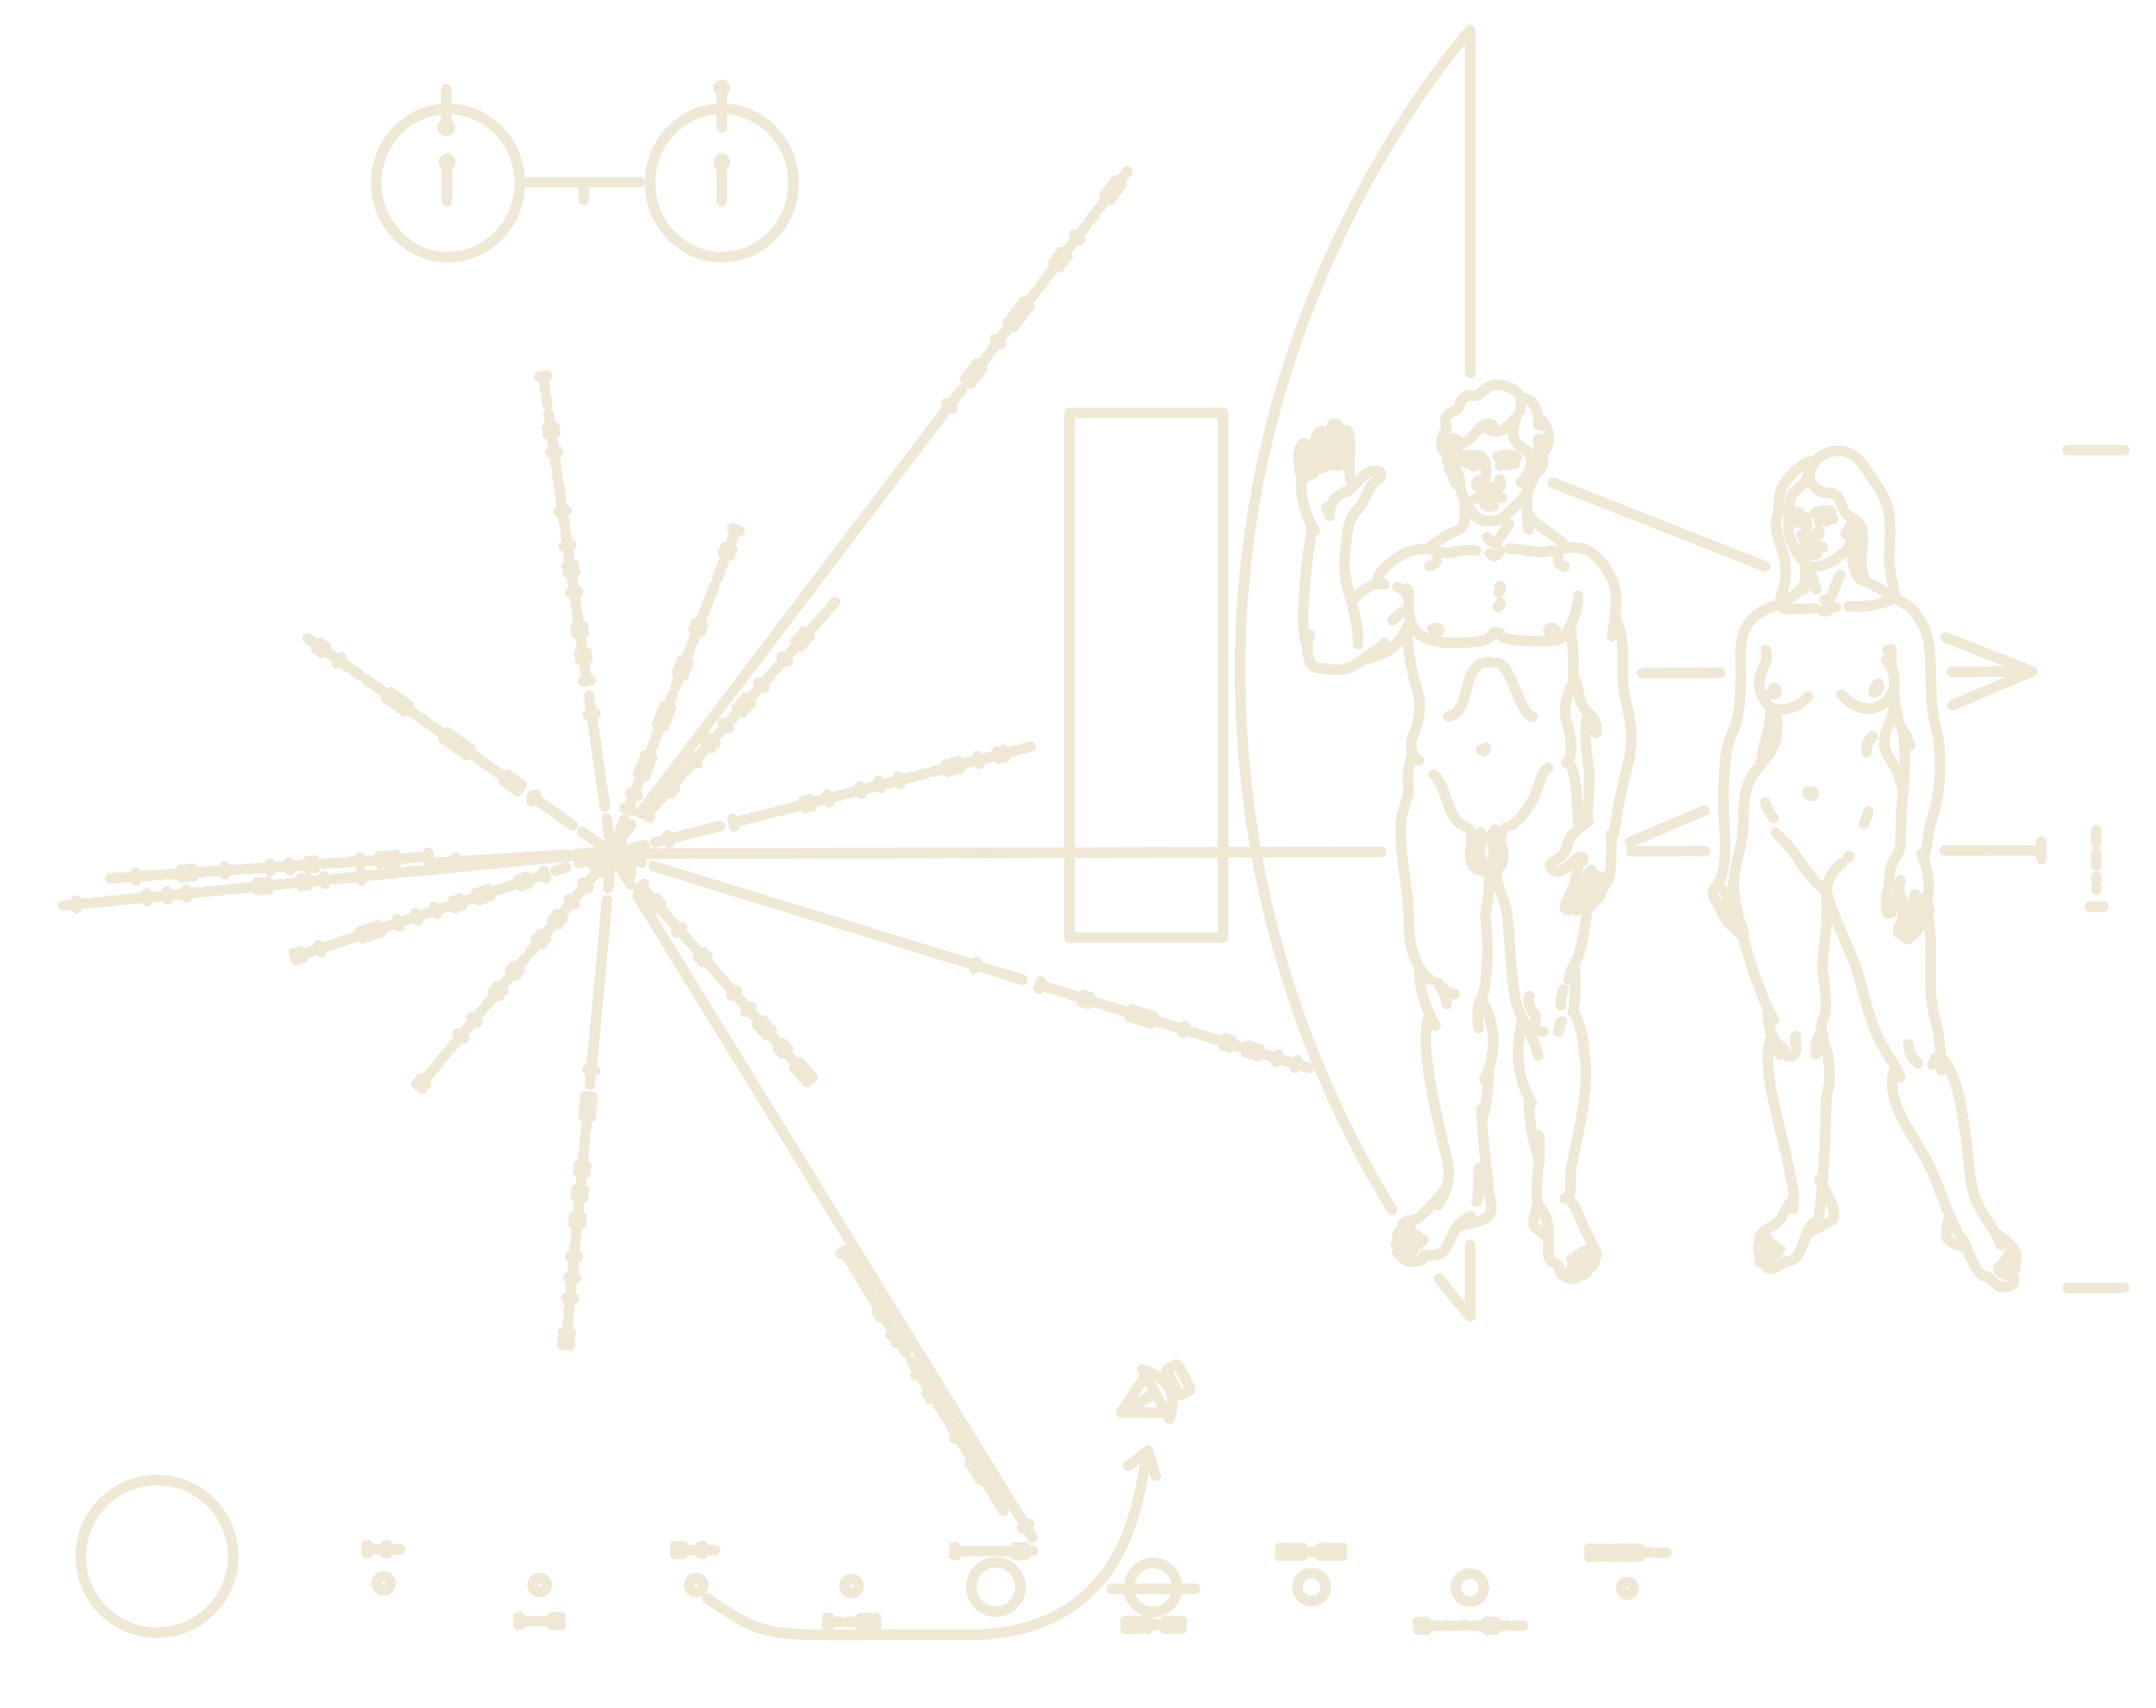 <?xml version="1.0" encoding="UTF-8" standalone="no"?>
<svg
   xmlns:dc="http://purl.org/dc/elements/1.1/"
   xmlns:cc="http://creativecommons.org/ns#"
   xmlns:rdf="http://www.w3.org/1999/02/22-rdf-syntax-ns#"
   xmlns:svg="http://www.w3.org/2000/svg"
   xmlns="http://www.w3.org/2000/svg"
   xmlns:sodipodi="http://sodipodi.sourceforge.net/DTD/sodipodi-0.dtd"
   xmlns:inkscape="http://www.inkscape.org/namespaces/inkscape"
   version="1.1"
   width="3063.257"
   height="2427.17"
   viewBox="0 0 3063.257 2427.17"
   xml:space="preserve"
   style="fill-rule:evenodd;enable-background:new"
   id="svg4266"
   inkscape:version="0.91 r13725"
   sodipodi:docname="pioneer.svg"><defs
     id="defs4354" /><sodipodi:namedview
     pagecolor="#ffffff"
     bordercolor="#666666"
     borderopacity="1"
     objecttolerance="10"
     gridtolerance="10"
     guidetolerance="10"
     inkscape:pageopacity="0"
     inkscape:pageshadow="2"
     inkscape:window-width="1366"
     inkscape:window-height="741"
     id="namedview4352"
     showgrid="false"
     inkscape:zoom="0.16052265"
     inkscape:cx="1392.4046"
     inkscape:cy="1303.5503"
     inkscape:window-x="0"
     inkscape:window-y="27"
     inkscape:window-maximized="1"
     inkscape:current-layer="svg4266" /><g
     transform="translate(78.88,1.273)"
     style="display:inline;stroke:#eee8d5;stroke-opacity:1;stroke-width:15;stroke-miterlimit:4;stroke-dasharray:none"
     id="g4274"><path
       d="m 555.111,184.68 c -3.028,-0.01 -5.039,-2.035 -5.029,-5.063 0.006,-2.018 2.035,-5.039 5.063,-5.029 3.028,0.01 5.036,3.045 5.029,5.063 -0.01,3.028 -2.035,5.039 -5.063,5.029 z"
       style="fill:none;stroke:#eee8d5;stroke-width:15;stroke-linecap:round;stroke-linejoin:round;display:inline;stroke-opacity:1;stroke-miterlimit:4;stroke-dasharray:none"
       id="path4276" /><path
       d="m 947.138,128.47 c -3.028,-0.01 -5.039,-2.035 -5.029,-5.063 0.006,-2.018 2.032,-4.03 5.06,-4.02 2.018,0.006 4.03,2.032 4.023,4.051 -0.01,3.028 -2.035,5.039 -4.054,5.033 z"
       style="fill:none;stroke:#eee8d5;stroke-width:15;stroke-linecap:round;stroke-linejoin:round;display:inline;stroke-opacity:1;stroke-miterlimit:4;stroke-dasharray:none"
       id="path4278" /><path
       d="m 556.186,230.455 0,54.502"
       style="fill:none;stroke:#eee8d5;stroke-width:15;stroke-linecap:round;stroke-linejoin:round;display:inline;stroke-opacity:1;stroke-miterlimit:4;stroke-dasharray:none"
       id="path4280" /><path
       d="m 556.673,234.492 c -3.028,-0.01 -5.039,-2.035 -5.029,-5.063 0.006,-2.018 2.035,-5.039 5.063,-5.029 2.018,0.006 4.027,3.041 4.02,5.06 -0.01,3.028 -2.035,5.039 -4.054,5.033 z"
       style="fill:none;stroke:#eee8d5;stroke-width:15;stroke-linecap:round;stroke-linejoin:round;display:inline;stroke-opacity:1;stroke-miterlimit:4;stroke-dasharray:none"
       id="path4282" /><path
       d="m 555.128,125.131 0,54.502"
       style="fill:none;stroke:#eee8d5;stroke-width:15;stroke-linecap:round;stroke-linejoin:round;display:inline;stroke-opacity:1;stroke-miterlimit:4;stroke-dasharray:none"
       id="path4284" /><path
       d="m 556.824,364.303 c -55.702,-0.188 -101.297,-48.088 -101.102,-105.782 0.198,-58.688 46.111,-105.285 101.814,-105.097 56.697,0.191 102.295,47.097 102.097,105.785 -0.195,57.693 -46.111,105.285 -102.808,105.094 z"
       style="fill:none;stroke:#eee8d5;stroke-width:15;stroke-linecap:round;stroke-linejoin:round;display:inline;stroke-opacity:1;stroke-miterlimit:4;stroke-dasharray:none"
       id="path4286" /><path
       d="m 672.755,257.378 157.447,0"
       style="fill:none;stroke:#eee8d5;stroke-width:15;stroke-linecap:round;stroke-linejoin:round;stroke-miterlimit:4;stroke-dasharray:none;display:inline;stroke-opacity:1"
       id="path4288" /><path
       d="m 750.497,282.942 0,-16.148"
       style="fill:none;stroke:#eee8d5;stroke-width:15;stroke-linecap:round;stroke-linejoin:round;stroke-miterlimit:4;stroke-dasharray:none;display:inline;stroke-opacity:1"
       id="path4290" /><path
       d="m 946.651,125.131 0,54.502"
       style="fill:none;stroke:#eee8d5;stroke-width:15;stroke-linecap:round;stroke-linejoin:round;display:inline;stroke-opacity:1;stroke-miterlimit:4;stroke-dasharray:none"
       id="path4292" /><path
       d="m 946.723,230.455 0,54.502"
       style="fill:none;stroke:#eee8d5;stroke-width:15;stroke-linecap:round;stroke-linejoin:round;display:inline;stroke-opacity:1;stroke-miterlimit:4;stroke-dasharray:none"
       id="path4294" /><path
       d="m 947.211,234.492 c -3.028,-0.01 -5.039,-2.035 -5.029,-5.063 0.006,-2.018 2.035,-5.039 5.063,-5.029 2.018,0.006 4.027,3.041 4.02,5.06 -0.01,3.028 -2.035,5.039 -4.054,5.033 z"
       style="fill:none;stroke:#eee8d5;stroke-width:15;stroke-linecap:round;stroke-linejoin:round;display:inline;stroke-opacity:1;stroke-miterlimit:4;stroke-dasharray:none"
       id="path4296" /><path
       d="m 945.798,364.303 c -55.702,-0.188 -101.297,-48.088 -101.102,-105.782 0.198,-58.688 46.111,-105.285 101.814,-105.097 56.697,0.191 102.295,47.097 102.097,105.785 -0.195,57.693 -46.111,105.285 -102.808,105.094 z"
       style="fill:none;stroke:#eee8d5;stroke-width:15;stroke-linecap:round;stroke-linejoin:round;display:inline;stroke-opacity:1;stroke-miterlimit:4;stroke-dasharray:none"
       id="path4298" /></g><g
     transform="translate(78.88,1.273)"
     style="display:inline;stroke:#eee8d5;stroke-opacity:1;stroke-width:15;stroke-miterlimit:4;stroke-dasharray:none"
     id="g4300" /><g
     transform="translate(78.88,1.273)"
     style="display:inline;stroke:#eee8d5;stroke-opacity:1;stroke-width:15;stroke-miterlimit:4;stroke-dasharray:none"
     id="g4302"><circle
       cx="151"
       cy="2189"
       r="109"
       transform="matrix(0.994,0.007,-0.007,0.994,9.401,33.64)"
       style="fill:none;stroke:#eee8d5;stroke-width:15.085;stroke-linecap:round;stroke-linejoin:round;display:inline;stroke-opacity:1;stroke-miterlimit:4;stroke-dasharray:none"
       id="circle4304" /><circle
       cx="477"
       cy="2225"
       r="10"
       transform="matrix(0.998,0.007,-0.007,0.998,5.835,25.146)"
       style="fill:none;stroke:#eee8d5;stroke-width:15.025;stroke-linecap:round;stroke-linejoin:round;display:inline;stroke-opacity:1;stroke-miterlimit:4;stroke-dasharray:none"
       id="circle4306" /><circle
       cx="700"
       cy="2224"
       r="10"
       transform="matrix(0.998,0.007,-0.007,0.998,4.911,26.838)"
       style="fill:none;stroke:#eee8d5;stroke-width:15.025;stroke-linecap:round;stroke-linejoin:round;display:inline;stroke-opacity:1;stroke-miterlimit:4;stroke-dasharray:none"
       id="circle4308" /><circle
       cx="924"
       cy="2222"
       r="10"
       transform="matrix(0.998,0.007,-0.007,0.998,3.679,27.146)"
       style="fill:none;stroke:#eee8d5;stroke-width:15.025;stroke-linecap:round;stroke-linejoin:round;display:inline;stroke-opacity:1;stroke-miterlimit:4;stroke-dasharray:none"
       id="circle4310" /><circle
       cx="1148"
       cy="2221"
       r="10"
       transform="matrix(0.998,0.007,-0.007,0.998,0.804,28.095)"
       style="fill:none;stroke:#eee8d5;stroke-width:15.025;stroke-linecap:round;stroke-linejoin:round;display:inline;stroke-opacity:1;stroke-miterlimit:4;stroke-dasharray:none"
       id="circle4312" /><circle
       cx="1353"
       cy="2219"
       r="35"
       transform="matrix(0.998,0.007,-0.007,0.998,1.343,30.169)"
       style="fill:none;stroke:#eee8d5;stroke-width:15.025;stroke-linecap:round;stroke-linejoin:round;display:inline;stroke-opacity:1;stroke-miterlimit:4;stroke-dasharray:none"
       id="circle4314" /><circle
       cx="1578"
       cy="2218"
       r="35"
       transform="matrix(0.973,0.007,-0.007,0.998,39.468,30.172)"
       style="fill:none;stroke:#eee8d5;stroke-width:15.215;stroke-linecap:round;stroke-linejoin:round;display:inline;stroke-opacity:1;stroke-miterlimit:4;stroke-dasharray:none"
       id="circle4316" /><path
       d="m 1500.789,2256.625 118.339,-0.139"
       style="fill:none;stroke:#eee8d5;stroke-width:15;stroke-linecap:round;stroke-linejoin:round;display:inline;stroke-opacity:1;stroke-miterlimit:4;stroke-dasharray:none"
       id="path4318" /><circle
       cx="1801"
       cy="2215"
       r="20"
       transform="matrix(0.998,0.007,-0.007,0.998,2.764,30.99)"
       style="fill:none;stroke:#eee8d5;stroke-width:15.025;stroke-linecap:round;stroke-linejoin:round;display:inline;stroke-opacity:1;stroke-miterlimit:4;stroke-dasharray:none"
       id="circle4320" /><circle
       cx="2024"
       cy="2212"
       r="20"
       transform="matrix(0.998,0.007,-0.007,0.998,5.07,33.146)"
       style="fill:none;stroke:#eee8d5;stroke-width:15.025;stroke-linecap:round;stroke-linejoin:round;display:inline;stroke-opacity:1;stroke-miterlimit:4;stroke-dasharray:none"
       id="circle4322" /><circle
       cx="2246"
       cy="2210"
       r="9"
       transform="matrix(0.998,0.007,-0.007,0.998,7.503,34.724)"
       style="fill:none;stroke:#eee8d5;stroke-width:15.025;stroke-linecap:round;stroke-linejoin:round;display:inline;stroke-opacity:1;stroke-miterlimit:4;stroke-dasharray:none"
       id="circle4324" /><path
       d="m 926.04,2270.098 c 58.921,40.232 74.98,50.4 152.489,51.919 45.975,0.901 115.486,-0.766 219.51,0 104.36,0 169.905,-44.406 206.388,-105.508 36.12,-60.496 41.989,-135.766 47.42,-155.985"
       style="fill:none;stroke:#eee8d5;stroke-width:15;stroke-linecap:round;stroke-linejoin:round;display:inline;stroke-opacity:1;stroke-miterlimit:4;stroke-dasharray:none"
       id="path4326" /><path
       d="m 1524.128,2082.14 27.718,-21.616 11.256,35.352"
       style="fill:none;stroke:#eee8d5;stroke-width:15;stroke-linecap:round;stroke-linejoin:round;display:inline;stroke-opacity:1;stroke-miterlimit:4;stroke-dasharray:none"
       id="path4328" /><path
       d="m 2288.946,2205.233 -11,0.068 m -9.472,-0.068 -11,0.068 m -172.595,103.865 -11,0.067 m -10.343,-0.067 -11,0.067 m -26.459,-0.067 -11,0.067 m -9.036,-0.067 -11,0.067 m -9.037,-0.067 -11,0.067 m -9.036,-0.067 -11,0.067 m -165.1,-105.047 -11,0.067 m -209.377,103.534 -11,0.067 m -201.324,-104.677 -11,0.067 m -9.097,-0.067 -11,0.067 m -9.02,-0.067 -11,0.067 m -8.866,-0.067 -11,0.067 m -149.695,100.325 -11,0.067 m -9.145,-0.067 -11,0.067 m -168.239,-102.062 -11,0.067 m -16.441,-0.067 -11,0.067 m -220.818,100.733 -11,0.067 m 31.02,-0.067 -11,0.067 m -197.18,-102.043 -11,0.067 m -16.64,-0.067 -11,0.067 m 1737.615,-0.697 3,0 m -3,11 3,0 m -1.568,-11 0.044,11 m 8.325,-11 3,0 m -3,11 3,0 m -1.568,-11 0.044,11 m 8.325,-11 3,0 m -3,11 3,0 m -1.568,-11 0.044,11 m 8.325,-11 3,0 m -3,11 3,0 m -1.568,-11 0.044,11 m 8.324,-11 3,0 m -3,11 3,0 m -1.568,-11 0.044,11 m 8.325,-11 3,0 m -3,11 3,0 m -1.568,-11 0.044,11 m 8.325,-11 3,0 m -3,11 3,0 m -1.568,-11 0.044,11 m -70.079,-11 3,0 m -3,11 3,0 m -1.568,-11 0.044,11 m -137.78,92.933 3,0 m -3,11 3,0 m -1.568,-11 0.044,11 m -10.716,-11 3,0 m -3,11 3,0 m -1.568,-11 0.044,11 m -90.022,-11 3,0 m -3,11 3,0 m -1.568,-11 0.044,11 m -10.716,-11 3,0 m -3,11 3,0 m -1.568,-11 0.044,11 m -130.306,-115.981 3,0 m -3,11 3,0 m -1.568,-11 0.044,11 m 7.962,-11 3,0 m -3,11 3,0 m -1.568,-11 0.044,11 m 7.962,-11 3,0 m -3,11 3,0 m -1.568,-11 0.044,11 m -29.788,-11 3,0 m -3,11 3,0 m -1.568,-11 0.044,11 m -30.006,-11 3,0 m -3,11 3,0 m -1.568,-11 0.044,11 m -11.168,-11 3,0 m -3,11 3,0 m -1.568,-11 0.044,11 m -11.167,-11 3,0 m -3,11 3,0 m -1.568,-11 0.044,11 m -11.168,-11 3,0 m -3,11 3,0 m -1.568,-11 0.044,11 m -143.918,92.601 3,0 m -3,11 3,0 m -1.568,-11 0.044,11 m -11.494,-11 3,0 m -3,11 3,0 m -1.568,-11 0.044,11 m -11.603,-11 3,0 m -3,11 3,0 m -1.568,-11 0.044,11 m -29.135,-11 3,0 m -3,11 3,0 m -1.568,-11 0.044,11 m -11.276,-11 3,0 m -3,11 3,0 m -1.568,-11 0.044,11 m -11.385,-11 3,0 m -3,11 3,0 m -1.568,-11 0.044,11 m -11.167,-11 3,0 m -3,11 3,0 m -1.568,-11 0.044,11 m -147.093,-115.61 3,0 m -3,11 3,0 m -1.568,-11 0.044,11 m -11.486,-11 3,0 m -3,11 3,0 m -1.568,-11 0.044,11 m -89.436,-11 3,0 m -3,11 3,0 m -1.568,-11 0.044,11 m -114.496,89.392 3,0 m -3,11 3,0 m -1.568,-11 0.044,11 m -11.276,-11 3,0 m -3,11 3,0 m -1.568,-11 0.044,11 m -11.059,-11 3,0 m -3,11 3,0 m -1.568,-11 0.044,11 m -49.453,-11 3,0 m -3,11 3,0 m -1.568,-11 0.044,11 m -180.9,-112.995 3,0 m -3,11 3,0 m -1.568,-11 0.044,11 m -29.541,-11 3,0 m -3,11 3,0 m -1.568,-11 0.044,11 m -9.818,-11 3,0 m -3,11 3,0 m -1.568,-11 0.044,11 m -166.708,89.8 3,0 m -3,11 3,0 m -1.568,-11 0.044,11 m -10.623,-11 3,0 m -3,11 3,0 m -1.568,-11 0.044,11 m -49.933,-11 3,0 m -3,11 3,0 m -1.568,-11 0.044,11 m -189.873,-112.976 3,0 m -3,11 3,0 m -1.568,-11 0.044,11 m 913.731,-2.963 4.937,0 m -947.367,-8.037 3,0 m -3,11 3,0 m -1.568,-11 0.044,11"
       style="fill:none;stroke:#eee8d5;stroke-width:15;stroke-linecap:round;stroke-linejoin:round;stroke-miterlimit:4;stroke-dasharray:none;display:inline;stroke-opacity:1"
       id="path4330" /><path
       d="m 1544.09,1945.001 18.779,33.826 19.975,35.98 c 10.801,-34.729 1.379,-56.521 -38.754,-69.805 z m -29.928,60.866 48.707,-27.041 m 15.3,27.559 -64.007,-0.519 34.753,-52.176 m 31.115,-9.461 10.947,-5.932 c 1.474,-0.798 3.312,-0.237 4.123,1.258 l 17.03,31.404 c 0.811,1.495 0.278,3.341 -1.196,4.14 l -10.947,5.932 c -1.474,0.798 -3.312,0.238 -4.123,-1.257 l -17.03,-31.404 c -0.811,-1.495 -0.277,-3.341 1.196,-4.14 z"
       style="fill:none;stroke:#eee8d5;stroke-width:15;stroke-linecap:round;stroke-linejoin:round;stroke-miterlimit:4;stroke-opacity:1;stroke-dasharray:none;display:inline"
       id="path4332" /></g><g
     transform="translate(78.88,1.273)"
     style="display:inline;stroke:#eee8d5;stroke-opacity:1;stroke-width:15;stroke-miterlimit:4;stroke-dasharray:none"
     id="g4334"><path
       d="m 2808.325,952.945 -113.957,0.507 m -329.559,1.466 -110.264,0.491 M 2127.649,684.987 2429.032,803.631 m 256.304,100.898 122.989,48.416 -113.199,48.079 m -352.472,149.706 -105.956,45.003 m -795.816,-610.29 217.787,0 0,745.704 -217.787,0 z m 569.116,1182.259 0,101.537 c 0,0 -17.505,-18.465 -44.413,-53.968 m -66.365,-97.192 C 1805.126,1565.765 1684.958,1303.886 1683.133,957.86 1680.21,403.366 2009.997,41.441 2009.997,41.441 l 0,487.159 m 848.593,109.872 80.351,0 m -39.396,624.516 0,-1.86 m 0,-10.073 0,-5.961 m 0,-15.646 0,-17.894 m -2111.523,-0.802 -44.043,14.538 m -18.379,6.067 -15.332,5.061 m -23.058,7.611 -10.446,3.448 m -23.885,7.884 -10.446,3.448 m -7.133,2.355 -10.446,3.448 m -32.778,10.82 -10.446,3.448 m -22.851,7.543 -10.446,3.448 m -15.406,5.085 -10.446,3.448 m -16.647,5.495 -10.446,3.448 m -16.233,5.358 -10.446,3.448 m -40.016,13.209 -10.446,3.448 m -7.34,2.423 -10.446,3.448 m -6.306,2.082 -10.446,3.448 m -16.233,5.358 -10.446,3.448 m 399.817,-137.768 3.448,10.446 m -66.915,10.504 3.448,10.446 m -29.186,-1.95 3.448,10.446 m -12.515,-7.453 3.448,10.446 m -47.612,4.133 3.448,10.446 m -11.637,-7.742 3.448,10.446 m -11.637,-7.742 3.448,10.445 m -27.723,-2.433 3.448,10.446 m -12.515,-7.453 3.448,10.446 m -29.771,-1.757 3.448,10.446 m -30.356,-1.564 3.448,10.446 m -29.771,-1.757 3.448,10.445 m -30.063,-1.66 3.448,10.446 m -11.637,-7.742 3.448,10.446 m -12.222,-7.549 3.448,10.446 m -11.93,-7.646 3.448,10.445 m -62.821,9.153 3.448,10.446 m -29.478,-1.853 3.448,10.446 m -12.515,-7.453 3.448,10.446 m 406.429,-182.483 41.198,29.074 m -113.419,-80.043 58.561,41.328 m -111.909,-78.977 8.987,6.343 m -23.834,-16.82 8.987,6.343 m -23.331,-16.465 8.987,6.343 m -65.607,-46.3 8.987,6.343 m -25.344,-17.886 8.987,6.343 m -24.841,-17.531 8.987,6.343 m -57.051,-40.262 8.987,6.343 M 441.986,964.965 l 8.987,6.343 m -27.861,-19.662 8.987,6.343 m -25.093,-17.708 8.987,6.343 m -29.622,-20.905 8.987,6.343 m -37.171,-26.233 8.987,6.343 m 315.747,216.099 -6.343,8.987 m -14.292,-23.55 -6.343,8.987 m -0.116,-13.545 -6.343,8.987 m -0.116,-13.546 -6.343,8.987 m -0.116,-13.545 -6.343,8.987 m -46.251,-46.104 -6.343,8.987 m -0.25,-13.64 -6.343,8.987 m -0.251,-13.64 -6.343,8.987 m -0.25,-13.64 -6.343,8.987 m -0.25,-13.64 -6.343,8.987 m -0.251,-13.64 -6.343,8.987 m -48.767,-47.88 -6.343,8.987 m -0.137,-13.56 -6.343,8.987 m -0.137,-13.56 -6.343,8.987 m -0.137,-13.56 -6.343,8.987 m -0.137,-13.56 -6.343,8.987 m -63.866,-58.535 -6.343,8.987 m -15.55,-24.438 -6.343,8.987 m -0.955,-14.137 -6.343,8.987 m 419.358,290.052 -7.092,-49.611 m -2.41,-16.856 -22.522,-157.545 m -4.502,-31.492 -1.557,-10.889 m -3.979,-27.833 -1.557,-10.889 m -3.761,-26.308 -1.557,-10.889 m -1.407,-9.844 -1.557,-10.889 m -2.453,-17.161 -1.557,-10.889 m -3.848,-26.918 -1.557,-10.889 m -2.497,-17.466 -1.557,-10.889 m -1.32,-9.234 -1.557,-10.889 m -2.41,-16.856 -1.557,-10.889 m -1.059,-7.405 -1.557,-10.889 m -1.102,-7.71 -1.557,-10.889 m -1.276,-8.929 -1.557,-10.889 m -2.279,-15.942 -1.557,-10.889 m -3.63,-25.394 -1.557,-10.889 m -1.887,-13.198 -1.557,-10.889 m -1.364,-9.539 -1.557,-10.889 m 72.868,470.855 -10.889,1.557 m 4.133,-48.816 -10.889,1.557 m 6.487,-32.351 -10.889,1.557 m 9.669,-10.094 -10.889,1.557 m 6.748,-30.522 -10.889,1.557 m 9.625,-10.399 -10.889,1.557 m 3.915,-50.34 -10.889,1.557 m 6.792,-30.217 -10.889,1.557 m 9.538,-11.009 -10.889,1.557 m 6.879,-29.607 -10.889,1.557 m 3.872,-50.645 -10.889,1.557 m -1.097,-85.404 -10.889,1.557 m 7.141,-27.778 -10.889,1.557 m 9.625,-10.399 -10.889,1.557 m 0.472,-74.427 -10.889,1.557 m 102.39,676.829 17.988,-46.776 m 5.67,-14.743 3.948,-10.267 m 8.212,-21.355 3.948,-10.267 m 16.282,-42.341 3.948,-10.267 m 2.464,-6.407 3.948,-10.267 m 16.282,-42.341 3.948,-10.267 m 4.343,-11.294 3.948,-10.267 m 12.855,-33.429 3.948,-10.267 m 3.016,-7.844 3.948,-10.267 m 9.981,-25.955 3.948,-10.267 m 2.795,-7.269 3.948,-10.267 m 2.685,-6.981 3.948,-10.267 m 4.232,-11.006 3.948,-10.267 m 2.906,-7.556 3.948,-10.267 m 9.207,-23.942 3.948,-10.267 m -145.31,393.185 -10.267,-3.948 m 18.558,-17.612 -10.267,-3.948 m 20.99,-23.937 -10.267,-3.948 m 13.51,-4.484 -10.267,-3.948 m 13.51,-4.484 -10.267,-3.948 m 13.51,-4.484 -10.267,-3.948 m 27.402,-40.61 -10.267,-3.948 m 13.584,-4.676 -10.267,-3.948 m 13.584,-4.676 -10.267,-3.948 m 13.583,-4.676 -10.267,-3.948 m 28.397,-43.198 -10.267,-3.948 m 13.584,-4.676 -10.267,-3.948 m 13.583,-4.676 -10.267,-3.948 m 27.623,-41.185 -10.267,-3.948 m 13.473,-4.388 -10.267,-3.948 m 48.849,-96.38 -10.267,-3.948 m 13.252,-3.813 -10.267,-3.948 m 20.548,-22.787 -10.267,-3.948 m -157.078,447.268 -12.974,15.135 m 61.358,-69.38 -7.287,8.24 m 20.346,-23.006 -7.287,8.24 m 30.548,-34.542 -7.287,8.24 m 20.55,-23.237 -7.287,8.24 m 26.263,-29.697 -7.287,8.24 m 33.404,-37.772 -7.287,8.24 m 25.651,-29.005 -7.287,8.24 m 39.526,-44.693 -7.287,8.24 m 25.651,-29.004 -7.287,8.24 m 20.55,-23.237 -7.287,8.24 m 26.671,-30.158 -7.287,8.24 m 39.322,-44.463 -7.287,8.24 m 20.55,-23.236 -7.287,8.24 m 20.55,-23.237 -7.287,8.24 m -256.468,298.302 -8.24,-7.287 m 38.642,-27.09 -8.24,-7.287 m 14.157,0.597 -8.24,-7.287 m 40.274,-28.935 -8.24,-7.287 m 27.42,-14.4 -8.24,-7.287 m 14.361,0.366 -8.24,-7.287 m 27.216,-14.169 -8.24,-7.287 m 27.624,-14.631 -8.24,-7.287 m 14.259,0.481 -8.24,-7.287 m 14.259,0.481 -8.24,-7.287 m 27.624,-14.631 -8.24,-7.287 m 40.886,-29.628 -8.24,-7.287 m 27.624,-14.631 -8.24,-7.287 m 14.157,0.597 -8.24,-7.287 m 14.157,0.596 -8.24,-7.287 m -275.325,314.736 30.539,-40.259 m 12.755,-16.815 456.345,-601.588 m 29.548,-38.952 6.648,-8.764 m 5.33,-7.026 6.648,-8.764 m 9.278,-12.231 6.648,-8.764 m 34.286,-45.199 6.648,-8.764 m 5.593,-7.373 6.648,-8.764 m 5.593,-7.373 6.648,-8.764 m 21.782,-28.715 6.648,-8.764 m 12.306,-16.222 6.648,-8.764 m 5.856,-7.72 6.648,-8.764 m 5.593,-7.373 6.648,-8.764 m 27.179,-35.829 6.648,-8.764 m -248.629,336.862 -8.764,-6.648 m 35.483,-28.575 -8.764,-6.648 m 14.16,-0.466 -8.764,-6.648 m 14.16,-0.466 -8.764,-6.648 m 14.16,-0.466 -8.764,-6.648 m 35.088,-28.055 -8.764,-6.648 m 27.323,-17.817 -8.764,-6.648 m 14.259,-0.596 -8.764,-6.648 m 14.259,-0.596 -8.764,-6.648 m 14.259,-0.596 -8.764,-6.648 m 14.259,-0.596 -8.764,-6.648 m 51.541,-49.744 -8.764,-6.648 m 14.16,-0.466 -8.764,-6.648 m 14.16,-0.466 -8.764,-6.648 m 26.928,-17.297 -8.764,-6.648 m 51.936,-50.265 -8.764,-6.648 m 14.073,-0.351 -8.764,-6.648 m 14.073,-0.351 -8.764,-6.648 m 14.072,-0.35 -8.764,-6.648 M 789.748,1211.876 836.706,1199.905 m 15.721,-4.008 91.909,-23.43 m -72.318,24.112 -2.717,-10.659 m 95.363,-12.959 -2.717,-10.659 m 7.818,3.683 10.659,-2.717 m 9.039,-2.304 10.659,-2.717 m 7.099,-1.81 10.659,-2.717 m 8.591,-2.19 10.659,-2.717 m 7.248,-1.848 10.659,-2.717 m 24.857,-6.337 10.659,-2.717 m -25.459,12.166 -2.717,-10.659 m 11.522,8.415 -2.717,-10.659 m 27.787,4.268 -2.717,-10.659 m 49.127,-1.172 -2.717,-10.659 m 57.185,-3.226 -2.717,-10.659 m -91.418,28.981 10.659,-2.717 m 8.442,-2.152 10.659,-2.717 m 16.351,-4.168 10.659,-2.717 m 16.649,-4.244 10.659,-2.717 m 16.948,-4.321 10.659,-2.717 m 8.143,-2.076 10.659,-2.717 m 11.128,-2.837 10.659,-2.717 m 9.609,3.226 -2.717,-10.659 m 11.372,8.453 -2.717,-10.659 m 11.223,8.491 -2.717,-10.659 m 9.31,3.303 10.659,-2.717 m 18.291,-4.663 10.659,-2.717 m 43.809,-11.168 10.659,-2.717 m -29.909,7.625 10.659,-2.717 m -53.663,19.356 -2.717,-10.659 m 30.921,3.469 -2.717,-10.659 m 11.223,8.491 -2.717,-10.659 m -174.28,54.391 -2.717,-10.659 m -381.054,102.856 44.219,13.62 m 17.297,5.328 523.861,161.356 m 30.697,9.455 10.513,3.238 m 7.737,2.383 10.513,3.238 m 7.443,2.292 10.513,3.238 m 22.749,7.007 10.513,3.238 m 7.149,2.202 10.513,3.238 m 6.56,2.021 10.513,3.238 m 46.297,14.26 10.513,3.238 m 7.149,2.202 10.513,3.238 m 15.096,4.65 10.513,3.238 m 8.031,2.474 10.513,3.238 m 6.854,2.111 10.513,3.238 m 18.922,5.828 10.513,3.238 m 31.285,9.636 10.513,3.238 m 17.156,5.284 10.513,3.238 m 16.273,5.012 10.513,3.238 m -475.44,-140.687 3.238,-10.513 m 88.135,38.657 3.238,-10.513 m 58.163,29.425 3.238,-10.513 m 5.296,13.141 3.238,-10.513 m 56.289,28.848 3.238,-10.513 m 4.463,12.885 3.238,-10.513 m 4.255,12.82 3.238,-10.513 m 4.255,12.821 3.238,-10.513 m 4.255,12.821 3.238,-10.513 m 41.72,24.36 3.238,-10.513 m 54.832,28.399 3.238,-10.513 m 4.671,12.949 3.238,-10.513 m 20.698,17.885 3.238,-10.513 m 4.879,13.013 3.238,-10.513 m 5.088,13.077 3.238,-10.513 m 23.195,18.654 3.238,-10.513 m 23.612,18.783 3.238,-10.513 m -972.909,-293.88 12.36,14.16 m 6.337,7.26 7.234,8.287 m 20.919,23.966 7.234,8.287 m 16.464,18.861 7.234,8.287 m 23.147,26.518 7.234,8.287 m 4.716,5.403 7.234,8.287 m 17.274,19.789 7.234,8.287 m 5.324,6.099 7.234,8.287 m 4.311,4.939 7.234,8.287 m 10.792,12.364 7.234,8.287 m 12.615,14.452 7.234,8.287 m 19.704,22.574 7.234,8.287 m 16.261,18.629 7.234,8.287 m -238.857,-265.279 8.287,-7.234 m 10.144,28.349 8.287,-7.234 m 9.941,28.117 8.287,-7.234 m -2.413,13.963 8.287,-7.234 m 52.272,76.612 8.287,-7.234 m -2.413,13.963 8.287,-7.234 m 33.639,55.265 8.287,-7.234 m 11.562,29.973 8.287,-7.234 m 8.929,26.957 8.287,-7.234 m -2.616,13.73 8.287,-7.234 m -2.413,13.963 8.287,-7.234 m 9.131,27.189 8.287,-7.234 m -2.616,13.73 8.287,-7.234 m 9.536,27.653 8.287,-7.234 m -2.413,13.963 8.287,-7.234 m -2.413,13.963 8.287,-7.234 m -2.413,13.963 8.287,-7.234 m -200.78,-221.657 7.234,8.287 m -0.469,7.827 8.287,-7.233 m -73.278,-61.344 -26.956,-43.8 m 598.149,971.927 -561.204,-911.896 m 546.696,898.815 9.368,-5.765 m -253.542,-372.229 -5.765,-9.368 m 14.967,24.32 -5.765,-9.368 m 15.451,25.106 -5.765,-9.368 m 15.613,25.369 -5.765,-9.368 m 15.37,24.975 -5.765,-9.368 m 22.473,36.517 -5.765,-9.368 m 30.222,49.107 -5.765,-9.368 m 18.76,30.484 -5.765,-9.368 m 20.859,33.894 -5.765,-9.368 m 25.298,41.107 -5.765,-9.368 m 16.178,26.287 -5.765,-9.368 m 9.964,16.19 -0.242,-0.392 m 6.156,10.003 -3.108,-5.051 m 16.806,27.308 -5.765,-9.368 m 15.468,25.134 -5.765,-9.368 m 32.932,53.512 -5.765,-9.368 m 15.582,25.319 -5.765,-9.368 m 15.24,24.763 -5.765,-9.368 m -225.759,-356.339 9.368,-5.765 m 42.112,89.415 9.368,-5.765 m -5.373,12.257 9.368,-5.765 m 6.27,31.176 9.368,-5.765 m -2.519,16.894 9.368,-5.765 m 19.169,52.135 9.368,-5.765 m 6.384,31.361 9.368,-5.765 m -4.46,13.741 9.368,-5.765 m 25.105,61.779 9.368,-5.765 m 12.662,41.562 9.368,-5.765 m -4.346,13.926 9.368,-5.765 m -4.688,13.37 9.368,-5.765 m -4.802,13.184 9.368,-5.765 m -532.772,-885.193 -4.622,49.989 m -1.634,17.673 -24.19,261.646 m -4.982,53.889 -1.013,10.953 m -0.922,9.974 -1.013,10.953 m -0.852,9.215 -1.013,10.953 m -2.205,23.853 -1.013,10.953 m -2.526,27.323 -1.013,10.953 m -2.466,26.672 -1.013,10.953 m -0.972,10.516 -1.013,10.953 m -1.413,15.287 -1.013,10.953 m -1.704,18.432 -1.013,10.953 m -1.704,18.432 -1.013,10.953 m -0.882,9.54 -1.013,10.953 m 28.222,-364.999 10.953,1.013 m -14.482,37.155 10.953,1.013 m -11.856,8.746 10.953,1.013 m -11.795,8.096 10.953,1.013 m -11.795,8.096 10.953,1.013 m -17.389,68.6 10.953,1.013 m -11.856,8.746 10.953,1.013 m -13.259,23.927 10.953,1.013 m -11.896,9.18 10.953,1.013 m -13.56,27.18 10.953,1.013 m -11.835,8.529 10.953,1.013 m -15.304,46.047 10.953,1.013 m -13.72,28.914 10.953,1.013 m -13.66,28.264 10.953,1.013 m -15.485,47.998 10.953,1.013 m -11.775,7.879 10.953,1.013 m -11.755,7.662 10.953,1.013 m 59.764,-699.245 -9.826,11.881 m -15.17,18.344 -7.01,8.477 m -10.852,13.122 -7.01,8.477 m -11.833,14.309 -7.01,8.477 m -16.937,20.48 -7.01,8.477 m -16.544,20.005 -7.01,8.477 m -6.534,7.9 -7.01,8.477 m -16.544,20.005 -7.01,8.477 m -17.133,20.717 -7.01,8.477 m -6.141,7.426 -7.01,8.477 m -11.244,13.597 -7.01,8.477 m -11.833,14.309 -7.01,8.477 m -6.141,7.426 -7.01,8.477 m -4.374,5.29 -7.01,8.477 m -4.374,5.289 -7.01,8.477 m 240.306,-299.208 8.477,7.01 m -26.535,14.826 8.477,7.01 m -27.909,16.487 8.477,7.01 m -26.143,14.351 8.477,7.01 m -14.365,0.11 8.477,7.01 m -25.75,13.876 8.477,7.01 m -14.562,0.347 8.477,7.01 m -40.079,31.203 8.477,7.01 m -13.777,-0.602 8.477,7.01 m -26.731,15.063 8.477,7.01 m -14.365,0.11 8.477,7.01 m -39.294,30.254 8.477,7.01 m -27.713,16.25 8.477,7.01 m -61.474,57.074 8.477,7.01 m -14.365,0.11 8.477,7.01 m 266.958,-336.333 -47.826,2.943 m -14.204,0.874 -188.538,11.603 m 30.095,-7.371 0.679,10.979 m -57.549,-11.137 10.975,-0.747 m -28.792,1.96 10.974,-0.747 m -62.905,4.281 10.974,-0.747 m -36.18,2.462 10.975,-0.747 m -31.834,2.166 10.974,-0.747 m -28.358,1.931 10.975,-0.747 m -48.565,3.305 10.974,-0.747 m -34.659,2.359 10.974,-0.747 m -38.57,2.625 10.975,-0.747 m -30.53,2.078 10.975,-0.747 m -31.399,2.136 10.975,-0.747 m -38.787,2.639 10.975,-0.747 m -31.182,2.122 10.975,-0.747 m -49.217,3.35 10.974,-0.747 m -31.834,2.167 10.975,-0.747 m -27.271,1.856 10.975,-0.747 m -39.222,2.669 10.975,-0.747 m -30.53,2.078 10.975,-0.747 m 441.311,-35.547 0.747,10.975 m -46.811,-7.84 0.746,10.975 m -8.352,-10.457 0.747,10.975 m -8.786,-10.428 0.747,10.975 m -8.569,-10.442 0.747,10.975 m -28.559,-9.082 0.747,10.975 m -65.715,-6.553 0.747,10.975 m -9.438,-10.383 0.747,10.975 m -27.473,-9.156 0.747,10.975 m -28.342,-9.097 0.747,10.974 m -65.064,-6.597 0.747,10.974 m -46.159,-7.884 0.747,10.975 m -8.352,-10.457 0.747,10.974 m -9.438,-10.383 0.747,10.975 m -65.498,-6.568 0.747,10.975 m 673.68,-40.354 -392.923,38.549 m -21.476,2.084 -10.947,1.074 m -22.865,2.243 -10.948,1.074 m -8.126,0.797 -10.947,1.074 m -31.752,3.115 -10.947,1.074 m -7.476,0.734 -10.947,1.074 m -9.427,0.925 -10.947,1.074 m -5.959,0.585 -10.948,1.074 m -9.209,0.904 -10.948,1.074 m -14.195,1.392 -10.948,1.074 m -17.013,1.669 -10.948,1.074 m -18.313,1.797 -10.948,1.074 m -6.609,0.648 -10.948,1.074 m -7.476,0.733 -10.948,1.074 m -6.392,0.627 -10.947,1.074 m -44.846,4.4 34.855,-3.42 m 387.807,-43.573 1.074,10.947 m -52.57,-5.895 1.074,10.948 m -26.209,-8.482 1.074,10.948 m -9.35,-10.136 1.074,10.948 m -47.972,-6.346 1.074,10.948 m -8.431,-10.226 1.074,10.947 m -9.044,-10.165 1.074,10.948 m -101.615,-1.084 1.074,10.947 m -28.968,-8.211 1.074,10.948 m -29.581,-8.151 1.074,10.948 m -101.308,-1.114 1.074,10.947 m 758.412,-77.415 1094.866,-2.636 m 355.594,-0.856 104.371,-0.251 m 340.992,-0.821 137.019,-0.33 m 0.029,12.01 -0.058,-24.02 m 68.993,92.163 19.065,0 m -10.062,-90.596 0,-17.894 m -40.955,650.312 80.351,0"
       style="fill:none;stroke:#eee8d5;stroke-width:15;stroke-linecap:round;stroke-linejoin:round;stroke-miterlimit:4;stroke-opacity:1;stroke-dasharray:none;display:inline"
       id="path4336" /></g><g
     transform="translate(78.88,1.273)"
     style="display:inline;stroke:#eee8d5;stroke-opacity:1;stroke-width:15;stroke-miterlimit:4;stroke-dasharray:none"
     id="g4338"><path
       d="m 2476.787,737.459 a 2.396,2.396 0 1 1 -4.791,0 2.396,2.396 0 1 1 4.791,0 z"
       transform="matrix(1,0.003,-0.003,1,3.568,-5.966)"
       style="color:#000000;fill:none;stroke:#eee8d5;stroke-width:15;stroke-linecap:round;stroke-linejoin:round;stroke-miterlimit:4;stroke-opacity:1;stroke-dasharray:none;marker:none;visibility:visible;display:inline;overflow:visible;enable-background:accumulate"
       id="path4340" /><path
       d="m 2476.787,737.459 a 2.396,2.396 0 1 1 -4.791,0 2.396,2.396 0 1 1 4.791,0 z"
       transform="matrix(1,0.003,-0.003,1,42.558,-7.578)"
       style="color:#000000;fill:none;stroke:#eee8d5;stroke-width:15;stroke-linecap:round;stroke-linejoin:round;stroke-miterlimit:4;stroke-opacity:1;stroke-dasharray:none;marker:none;visibility:visible;display:inline;overflow:visible;enable-background:accumulate"
       id="path4342" /><path
       d="m 2491.073,786.275 c 4.213,1.726 7.254,1.615 11.311,-0.268 m -18.038,50.249 c 2.072,-11.163 1.022,-24.754 2.706,-36.053 m 64.857,-65.86 c 3.104,5.85 -0.543,12.311 -8.706,22.789 10.209,-5.411 14.598,-4.526 19.486,-14.663 m 4.311,10.605 c 0.254,9.408 -9.993,15.987 -16.312,14.125 m -56.066,48.473 c 4.049,6.106 2.298,13.209 7.361,20.334 m -2.374,27.318 c -10.084,-0.034 -31.862,1.055 -42.352,0.901 -2.941,-0.043 -5.191,-1.377 -3.8,-8.119 m 56.716,10.699 c 9.943,3.325 13.25,-7.155 19.348,-5.166 m 18.369,-1.36 c 34.584,2.148 57.202,-6.843 64.128,-12.406 m -98.739,3.094 c 8.101,11.197 16.369,-27.054 22.501,-35.157 m 117.731,402.563 c 8.259,-17.451 5.777,-33.13 10.922,-50.375 16.704,-48.47 16.241,-100.914 6.426,-138.807 -12.537,-53.066 1.112,-115.417 -19.929,-145.926 -2.381,-3.452 -8.423,-14.233 -12.122,-17.759 -7.649,-7.292 -15.036,-10.574 -26.79,-17.634 -13.819,-8.3 -26.463,-17.277 -42.541,-23.375 -11.11,-4.214 -17.78,-17.636 -15.939,-44.461 0.271,-3.943 0.454,-7.398 0.585,-12.774 m 70.723,357.152 c -5.983,-39.73 -24.257,-47.818 -26.334,-65.978 -2.89,-25.266 20.957,-44.104 12.962,-78.543 m 12.263,54.566 c 7.285,30.483 2.47,86.766 -1.308,116.286 -0.282,2.204 0.115,7.351 0.01,9.233 -1.254,21.558 0.326,6.816 -1.431,40.332 -0.75,14.307 -11.577,18.772 -14.386,34.411 -0.672,3.744 -1.292,11.432 -0.914,18.124 0.203,3.592 -4.137,14.616 -4.583,24.493 -0.403,8.94 -1.167,18.227 2.647,19.332 6.338,1.835 8.04,-4.494 15.082,-29.309 1.685,-5.938 0.086,-11.737 2.789,-17.771 m -2.789,17.771 c 4.129,6.2 6.424,15.115 7.023,22.27 0.578,6.904 -1.31,13.314 -3.664,19.703 -1.57,4.259 -3.461,7.722 -4.116,11.085 -1.213,6.228 5.41,6.639 7.681,3.379 7.783,-11.172 12.418,-25.605 12.679,-35.48 0.168,-6.374 0.758,-12.871 3.756,-18.575 m -14.168,50.568 c -4.778,8.904 2.959,18.558 8.053,8.854 2.173,-4.139 -0.252,-4.325 1.697,-8.928 3.059,-7.225 9.983,-19.003 8.508,-25.404 -2.163,-9.389 -2.752,-15.55 3.673,-19.832 m -12.96,49.685 c -0.757,4.735 5.275,0.559 6.832,-1.489 1.51,-1.987 2.281,-4.312 3.402,-6.011 1.557,-2.36 3.333,-4.526 4.641,-11.929 0.653,-3.698 1.399,-17.486 3.098,-25.841 m -3.399,27.474 c 6.469,-0.01 10.296,-6.734 10.735,-12.638 0.484,-6.502 -2.414,-13.093 -3.778,-13.828 5.815,-18.601 2.976,-44.76 -7.697,-68.443 m -37.435,-210.457 c 6.126,7.268 0.434,21.455 15.001,39.771 2.377,2.989 2.24,8.811 6.755,16.684 m -97.827,-72.211 c 45.633,50.832 100.257,-6.171 63.465,-48.895 m -10.807,33.477 c -2.36,-0.474 -8.805,12.275 -6.604,12.655 4.425,0.763 10.277,-8.362 6.495,-10.151 m -154.024,11.812 c 9.227,4.187 12.579,-5.82 6.303,-8.332 -0.154,-0.061 -0.585,-0.118 -0.859,0.156 m 48.664,12.203 c -20.809,23.122 -49.202,21.491 -58.159,11.113 -1.189,-1.377 -4.217,-7.466 -5.237,-9.031 -7.895,-12.103 -8.393,-29.116 3.169,-50.849 2.432,-4.571 0.935,-12.319 0.105,-17.178 m 7.304,81.131 c 0.53,28.808 -10.318,48.559 -13.945,81.133 m 5.985,54.231 c 3.025,8.134 6.633,15.908 11.699,22.018 m 132.162,-93.892 c -0.582,-10.002 2.806,-18.269 8.924,-22.31 m -86.812,80.529 c -1.348,-1.998 -3.768,-3.279 -5.417,-1.068 -1.92,2.573 3.4,6.582 6.281,5.396 2.029,-0.835 3.133,-3.814 1.446,-5.559 m 71.904,44.917 c 3.073,-6.083 5.125,-11.153 6.163,-17.242 m -29.64,66.287 2.864,-2.952 m -10.375,9.992 c -15.526,11.789 -21.952,26.966 -22.204,40.278 -19.13,-14.235 -32.283,-34.101 -43.327,-51.204 -8.362,-12.949 -17.33,-19.757 -28.588,-32.381 m -72.986,82.53 c 4.206,2.982 3.578,19.686 9.325,30.531 2.379,4.489 7.176,5.101 11.232,9.177 3.219,11.127 8.573,17.773 5.928,25.453 -5.073,-4.079 -13.284,-12.515 -18.022,-16.979 -11.509,-10.842 -14.073,-24.415 -22.171,-36.628 -4.052,-5.091 -2.942,-11.413 1.349,-16.707 23.159,-28.575 8.031,-92.24 11.32,-146.096 1.553,-25.434 0.947,-48.303 12.22,-72.636 13.316,-25.117 12.126,-71.708 11.812,-117.046 1.391,-37.322 18.348,-55.109 51.211,-64.508 15.683,-6.849 30.536,-16.523 39.875,-31.055 m -41.38,178.16 c 9.194,52.974 -10.681,64.511 -29.706,89.677 -12.615,16.687 -16.084,39.388 -16.053,65.418 0.054,43.548 -16.679,74.336 -13.837,99.849 7.877,70.712 40.484,160.493 57.155,186.758 m 14.699,41.34 c -17.491,-10.293 -23.135,-27.869 -23.793,-58.527 m 4.815,44.316 c 4.471,10.853 7.461,16.735 11.923,22.14 m 52.635,-0.4 c -1.643,-15.237 0.989,-23.609 7.09,-31.957 m -47.548,34.867 c 10.17,1.05 13.386,-6.077 11.246,-16.209 -0.865,-4.097 -0.99,-8.127 0.041,-12.185 m -33.252,-0.974 c -20.27,37.227 12.138,127.739 24.568,193.879 3.85,20.486 7.792,30.149 4.647,52.236 m 37.632,-41.105 c 20.231,34.594 26.307,53.101 15.095,59.156 -9.173,5.046 -23.323,12.131 -33.461,17.934 m -18.128,-49.886 c -9.847,7.735 -14.38,25.479 -22.033,32.173 -9.737,8.517 -21.819,12.013 -25.971,20.708 -1.589,3.328 -1.722,6.04 0.638,7.978 m 0.639,14.565 c -6.145,2.473 -3.202,-12.67 -0.639,-14.565 l 8.587,-6.35 m 0,0 3.411,5.674 c -3.941,7.337 -7.728,9.953 -11.358,15.241 -3.135,4.568 -2.747,7.593 -0.395,10.351 m 335.009,-35.596 c 11.174,5.376 20.262,14.686 26.466,23.758 0.508,2.03 2.552,6.727 1.027,11.163 m -93.642,-60.994 c -10.802,34.395 -7.009,35.258 24.03,45.998 m -69.57,-262.641 c -9.129,-8.154 -13.171,-16.727 -13.137,-26.881 m -18.751,31.988 c -19.828,49.532 30.36,99.895 51.181,146.371 12.119,26.443 20.661,55.979 35.947,85.996 m -80.198,-217.733 c -3.214,-7.741 -3.821,-9.374 -6.93,-14.634 -7.37,-12.469 -17.168,-27.229 -23.183,-39.4 -11.946,-24.174 -18.598,-51.683 -31.645,-99.931 -2.768,-10.236 -40.363,-90.333 -43.051,-110.175 2.85,59.921 -6.933,90.13 -5.575,112.403 0.865,14.19 9.498,50.967 1.734,67.823 -3.958,8.593 -4.971,17.711 -3.024,19.575 3.365,3.22 1.737,13.065 3.354,15.819 5.19,8.836 9.167,33.898 7.509,53.859 -1.3,15.656 -3.687,16.967 -4.316,29.97 -0.968,36.081 -1.327,74.828 -8.313,149.606 -0.134,1.434 -2.446,5.129 -1.397,9.873 m 172.858,-204.81 c 1.044,-13.322 -0.622,-28.323 -2.333,-37.374 -0.878,-4.643 -0.351,-10.923 -1.109,-14.967 -3.81,-20.33 -10.867,-33.878 -11.435,-68.38 -0.44,-26.71 2.209,-87.483 -4.761,-96.484 m 20.939,200.344 c 35.635,34.448 34.388,162.29 45.435,193.299 13.619,38.228 27.481,41.765 38.473,72.038 m -97.39,-256.64 c 2.259,-0.935 4.001,-5.755 3.883,-8.908 m -55.866,-653.108 c -2.991,-18.288 -10.464,-38.161 -9.408,-62.086 0.987,-22.34 2.725,-44.911 -1.516,-64.804 -4.151,-19.469 -15.252,-32.513 -25.504,-47.939 -11.884,-17.884 -21.099,-36.214 -48.59,-35.245 -14.471,0.51 -34.103,11.238 -37.419,33.23 -1.919,12.728 11.286,26.415 26.181,26.494 17.088,0.09 17.077,15.347 21.654,23.825 6.644,12.857 22.849,13.066 25.922,26.299 5.668,24.401 -7.458,52.144 6.25,76.316 m -122.457,948.687 c -5.234,11.132 -22.176,14.235 -21.657,18.614 1.877,15.856 19.128,6.155 30.346,-1.93 12.015,2.134 19.389,-10.092 25.546,-27.721 4.142,-11.859 7.093,-24.239 15.024,-27.873 m -56.971,33.222 c -4.385,6.112 -12.24,14.276 -19.629,19.686 -2.048,1.499 -1.657,6.611 5.684,4.617 m 348.218,-14.681 -0.339,3.592 8.939,5.797 c 0.152,3.701 -1.102,10.029 -1.334,11.841 m -10.555,-14.708 -2.303,4.784 c 4.168,3.254 8.221,7.23 12.858,9.924 2.927,4.552 -5.041,4.74 -6.186,8.153 m -9.728,-16.019 -1.758,4.568 c 5.319,4.932 10.161,8.247 15.486,11.451 -0.433,1.291 -0.868,4.226 0.218,6.306 5.814,11.132 -11.673,17.239 -21.182,12.037 -7.98,-4.366 -10.503,-11.765 -21.499,-14.435 -12.339,-2.996 -24.958,-47.284 -31.39,-54.906 m 52.255,43.663 c 1.437,6.171 3.809,7.053 11.965,10.681 2.219,0.987 7.409,0.161 9.85,2.959 m -173.607,-881.744 -5.079,-9.39 m 5.578,26.114 c 0.182,-8.793 -1.115,-16.769 -0.201,-27.417 M 2487.814,751.25 c 0.786,-6.961 0.508,-12.071 -0.6,-16.632 m 17.844,19.512 c 3.056,4.399 -3.025,9.843 -8.726,6.204 -4.853,5.461 -14.654,4.556 -15.804,-1.131 m -1.815,-29.671 c -0.501,-3.63 -9.725,-4.639 -13.798,-3.637 m 34.829,2.024 c 3.538,-2.817 21.052,-5.842 23.298,-2.206 m -41.836,51.255 4.48,-3.233 c 3.263,1.045 7.525,2.969 10.804,-0.694 2.277,2.628 7.251,3.434 12.411,2.699 0.7,-0.1 1.279,0.462 2.145,0.802 m -28.591,-0.475 c 5.554,1.245 11.118,2.285 16.901,-1.08 M 2466.553,736.128 c 12.972,-0.377 15.153,0.814 18.148,5.898 m 20.823,-0.872 c 1.041,-7.105 9.585,-7.858 19.749,-4.778 m 26.715,16.676 c -1.416,23.307 -2.663,24.546 -17.935,36.351 -10.744,8.305 -24.1,16.325 -43.59,14.378 -5.339,-5.403 -14.129,-15.252 -19.181,-25.423 -6.063,-12.206 -12.416,-24.488 -7.568,-40.392 -0.77,-4.181 -2.39,-8.375 -0.177,-12.004 -0.99,-8.127 1.748,-23.01 4.521,-25.75 16.794,-16.591 19.988,-15.227 22.61,-26.424 0.807,-3.448 2.974,-12.962 6.501,-18.924 -2.909,-4.494 -31.75,11.35 -44.675,38.6 -5.861,12.356 -2.434,27.179 -7.459,45.609 -6.242,22.893 26.488,54.959 7.456,103.187 -1.86,4.714 -2.099,12.224 -2.507,14.829"
       style="fill:none;stroke:#eee8d5;stroke-width:15;stroke-linecap:round;stroke-linejoin:round;stroke-miterlimit:4;stroke-dasharray:none;display:inline;stroke-opacity:1"
       id="path4344" /><path
       d="m 2022.16,662.195 a 2.772,2.772 0 1 1 -5.544,0 2.772,2.772 0 1 1 5.544,0 z"
       transform="matrix(1,0.003,-0.003,1,-1.236,-9.48)"
       style="color:#000000;fill:none;stroke:#eee8d5;stroke-width:15;stroke-linecap:round;stroke-linejoin:round;stroke-miterlimit:4;stroke-opacity:1;stroke-dasharray:none;marker:none;visibility:visible;display:inline;overflow:visible;enable-background:accumulate"
       id="path4346" /><path
       d="m 2022.16,662.195 a 2.772,2.772 0 1 1 -5.544,0 2.772,2.772 0 1 1 5.544,0 z"
       transform="matrix(1,0.003,-0.003,1,45.432,-11.17)"
       style="color:#000000;fill:none;stroke:#eee8d5;stroke-width:15;stroke-linecap:round;stroke-linejoin:round;stroke-miterlimit:4;stroke-opacity:1;stroke-dasharray:none;marker:none;visibility:visible;display:inline;overflow:visible;enable-background:accumulate"
       id="path4348" /><path
       d="m 2165.875,1803.014 c -19.53,6.455 -14.577,0.887 -7.868,-7.688 m -4.257,-6.277 c 6.392,9.558 15.639,13.756 12.714,19.4 -6.592,12.718 -29.238,7.375 -29.698,-6.84 -0.093,-2.878 -2.739,-5.09 -4.428,-7.127 -12.195,-4.103 -11.986,-11.518 -11.355,-22.099 3.48,-58.324 -14.591,-50.988 -15.902,-68.417 -1.922,-33.517 6.036,-60.497 2.072,-91.989 m 58.522,-436.991 c -6.094,-3.067 0.284,-90.6 -19.256,-92.192 10.318,-6.823 7.51,-36.538 0.998,-57.757 -6.191,-20.171 -0.775,-35.938 10.408,-61.133 m -22.356,-172.49 c -1.805,5.225 1.379,11.762 8.654,12.032 M 2082.064,684.121 c 7.455,-7.454 12.353,-15.253 13.388,-20.326 m 7.089,8.236 c -2.138,5.11 -5.168,11.955 -9.529,20.802 -2.86,5.801 -2.241,13.548 -2.378,25.769 -0.162,14.43 0.596,27.986 2.643,32.424 m -275.435,-91.396 6.348,1.191 m 128.253,779.671 c -14.64,36.444 2.453,113.475 24.693,206.876 6.012,27.438 -1.017,43.185 -12.534,64.255 m 46.568,15.209 c -18.1,7.793 -22.619,19.199 -32.216,38.514 -5.139,15.468 -18.454,20.538 -34.354,16.349 1.929,10.17 -22.031,14.813 -30.976,4.575 -7.211,-8.253 3.736,-11.647 5.065,-11.886 9.825,-1.768 16.592,-6.357 24.928,-14.126 m -32.377,22.081 c -6.176,0.335 -5.294,-7.424 -2.894,-9.636 8.72,-8.037 16.998,-13.088 26.859,-17.986 m -27.651,19.005 c -5.813,-4.66 -1.556,-9.788 0.605,-12.164 4.724,-5.195 10.609,-7.767 18.596,-12.67 m -18.596,12.67 c -2.957,-5.061 -3.275,-11.876 5.053,-15.219 -1.586,-8.306 4.322,-14.564 14.985,-13.403 9.773,-0.22 30.778,-25.729 47.118,-43.952 m -62.103,57.355 c 4.205,0.034 2,0.179 5.52,-0.237 2.132,0.108 5.267,0.874 5.979,-4.404 m 94.467,-34.894 c 4.097,-8.11 1.233,-41.451 3.359,-47.712 m 13.757,-141.325 c 0.588,19.293 -2.452,49.884 -9.653,73.215 m -1.119,-15.512 c 2.416,34.793 4.426,64.516 10.478,104.544 0.213,1.412 -0.481,3.607 -0.378,5.03 0.38,5.23 1.232,9.73 1.911,15.043 12.977,38.925 -23.947,32.561 -46.616,43.021 m 130.511,15.24 c -5.045,-3.991 -8.044,-7.071 -11.302,-9.09 -15.466,-9.584 -10.271,-13.168 -4.163,-40.645 m 60.501,99.833 c 5.275,6.336 14.269,-4.068 9.618,-7.967 -8.655,-7.255 -9.918,-11.367 -14.165,-18.23 m 14.165,18.23 c 3.694,0.332 5.498,0.821 7.546,-3.234 2.89,-2.305 3.094,-3.252 4.061,-8.775 0.272,-2.764 2.138,-4.843 1.878,-7.656 -0.48,-5.201 -3.35,-7.211 -5.799,-12.361 -1.183,-2.488 -2.458,-7.311 -4.166,-10.244 -1.681,-2.885 -4.104,-6.34 -5.176,-9.231 -12.373,-26.81 -18.692,-49.46 -30.078,-47.232 5.772,-1.899 8.637,-5.506 8.242,-15.826 -0.024,-0.606 0.498,-1.695 0.423,-2.343 -2.284,-19.715 2.343,-32.145 5.678,-49.219 8.093,-41.436 17.194,-80.397 15.764,-121.568 -0.149,-4.295 -1.663,-10.308 -1.94,-14.613 -1.544,-24.027 -6.177,-42.432 -15.772,-65.599 m -71.98,14.374 c -10.291,38.505 -10.665,78.382 12.338,118.796 m 38.165,-101.34 c 3.073,-6.082 0.045,-13.201 5.135,-14.199 m 15.616,-12.844 c 4.187,-26.024 5.049,-56.748 1.089,-66.761 m -6.886,20.189 c 0.714,-13.552 8.898,-20.851 14.52,-36.262 2.849,-7.809 3.662,-14.748 5.178,-22.289 2.821,-14.028 5.768,-28.001 5.307,-41.835 m -36.155,136.843 c -0.99,-8.127 1.613,-15.228 3.672,-22.329 m -48.752,9.501 c -2.933,7.899 1.17,18.97 9.282,27.121 -2.225,12.537 -1.175,24.624 10.782,23.102 m -88.65,-46.434 c 21.849,35.858 22.453,78.097 4.803,114.877 m -8.564,-73.37 c -1.459,-16.174 -2.851,-28.529 5.021,-44.138 3.732,-7.401 4.728,-18.122 5.638,-26.263 3.26,-29.174 2.798,-54.124 -0.633,-89.666 -0.13,-1.342 1.445,-5.904 1.445,-5.904 0,0 -0.927,-2.419 -0.617,-3.759 4.187,-18.143 5.084,-35.306 4.198,-53.276 m -76.177,219.691 c -15.963,-28.086 -24.557,-60.465 -21.947,-81.177 m 38.111,50.514 c -0.983,-10.158 -5.018,-20.326 -13.123,-30.508 8.105,10.182 16.227,15.287 24.362,16.329 m -59.253,-340.251 c -4.928,11.477 -8.517,24.316 -6.448,41.957 2.997,16.257 -10.53,38.277 -10.585,54.525 -2.196,47.719 10.429,90.468 11.286,138.197 -1.715,34.296 10.373,71.883 30.043,85.146 m 125.326,-227.214 c 34.585,-37.036 25.687,-61.84 42.469,-74.118 m -51.496,81.686 3.216,-3.035 m -114.577,-69.129 c 20.412,16.87 17.178,62.462 44.423,73.724 m 43.18,4.646 c -7.292,7.152 -3.955,19.495 -1.965,32.703 2.992,17.931 -16.487,19.388 -19.672,4.322 -2.656,-12.569 6.735,-25.546 0.694,-33.216 m 35.205,-6.302 c -6.012,4.875 -8.612,13.263 -4.583,25.462 3.595,16.409 2.926,33.316 -16.198,36.485 -1.947,0.323 -5.093,-1.444 -7.396,-1.452 -16.282,0.961 -20.381,-8.288 -21.421,-20.807 -1.119,-13.469 5.123,-28.675 -1.353,-37.514 m 201.201,7.035 c 0.963,16.251 1.187,35.397 -1.887,57.934 -0.73,5.349 -3.317,8.225 -7.608,15.744 -3.011,5.276 -3.333,6.733 -5.72,13.19 -1.875,3.155 -3.615,7.052 -7.244,0.482 -0.152,2.868 0.435,6.091 -1.178,8.89 -3.284,3.627 -5.92,6.587 -11.152,9.753 -1.547,0.936 -6.255,0.444 -8.199,-1.582 -3.456,2.856 -5.356,3.257 -7.816,3.732 -1.112,0.215 -2.316,-4.332 -4.194,-4.247 -1.084,1.752 -3.074,2.603 -3.074,2.603 -7.896,3.72 -8.757,-3.567 -5.67,-9.557 13.844,-26.872 18.654,-45.867 16.483,-60.871 m 33.647,24.249 c -6.808,12.158 -7.584,15.554 -8.847,27.031 m -20.529,17.061 c 6.477,-7.564 13.198,-15.705 14.985,-22.994 2.612,-10.653 0.257,-9.382 8.569,-23.057 m -8.436,-7.643 c -10.3,11.018 -3.578,28.005 -30.201,55.783 m 26.332,-125.682 c -9.187,9.108 -25.983,14.028 -31.454,38.107 -3.707,16.313 -24.487,19.195 -23.49,25.291 4.136,12.709 14.939,9.882 24.363,2.419 7.357,-5.827 14.074,-14.863 20.719,-14.681 3.463,0.095 4.684,7.214 -4.957,9.098 m 15.146,-213.008 c -7.614,8.82 -4.529,52.023 0.455,82.503 0.199,12.61 -0.621,54.834 -4.726,72.321 m 14.561,-126.752 c 2.532,-17.675 -4.455,-21.645 -16.256,-34.272 -11.14,-15.269 -7.55,-37.756 -14.81,-42.357 -3.785,-8.119 -0.295,-17.52 -1.248,-28.544 -1.579,-18.267 -1.634,-34.841 -5.33,-44.163 m 64.348,-14.832 c 16.875,27.902 9.085,83.075 12.089,97.301 0.946,21.328 19.557,62.071 6.751,109.977 -5.012,21.009 -9.002,34.587 -13.227,57.646 -2.811,15.34 -5.392,40.061 -10.752,52.393 M 1920.395,890.061 c 0.918,29.451 4.981,59.13 14.038,88.608 7.268,20.334 3.032,46.818 -3.235,59.493 -9.371,18.953 -5.251,37.059 5.929,41.187 m 88.193,-14.749 c 3.749,3.646 8.679,-0.77 6.672,-3.486 m 17.3,-120.35 c 20.147,4.038 29.97,72.198 49.286,76.325 m -119.744,0.211 c 36.716,-8.707 15.687,-80.538 60.749,-77.585 m 5.079,-43.248 c -5.986,10.721 -17.157,14.375 -33.945,14.826 -65.749,5.881 -89.017,-10.66 -88.264,-53.125 0.037,-11.17 1.284,-19.556 -2.56,-22.77 m 243.607,9.93 c 0.926,8.499 -6.107,39.351 -17.865,55.116 -8.155,10.934 -22.732,9.607 -46.54,9.162 -19.353,-0.362 -45.346,-0.644 -47.163,-11.392 m -13.863,-112.944 c 5.334,6.438 10.293,3.74 14.257,-4.014 m -18.248,-19.172 c 3.291,4.512 7.295,7.609 12.239,8.843 l 18.651,-26.955 m -115.566,34.981 c 13.959,-12.539 30.117,-20.943 45.615,-28.207 9.174,-5.046 7.214,-22.392 7.279,-41.685 m 15.696,71.646 c -15.257,-1.067 -23.082,0.72 -36.318,3.722 -22.389,1.955 -30.967,-15.127 -67.65,2.012 -24.465,14.134 -36.791,28.903 -36.93,42.411 m 10.564,-0.117 c -16.541,-3.718 -37.606,13.451 -46.375,25.669 m 9.153,59.657 c 2.337,-43.936 -22.653,-81.824 -18.695,-123.715 2.388,-25.274 3.001,-49.455 16.282,-65.658 9.244,-8.092 13.893,-21.702 17.669,-29.177 4.582,-9.07 11.084,-13.871 16.184,-17.916 8.246,-12.258 -15.076,-14.684 -27.569,1.909 -4.099,5.444 -11.124,7.716 -17.231,16.834 -22.557,6.084 -27.88,22.223 -26.814,35.421 -0.826,-4.765 -3.71,-9.442 -4.955,-11.557 m -19.694,26.803 c -9.273,51.035 -19.632,155.233 -6.869,169.066 m 109.122,-3.467 c -6.132,8.103 -17.635,13.854 -30.383,23.541 m 48.934,-102.978 c 8.475,2.747 11.291,7.377 16.249,14.283 m 2.225,32.638 c -12.503,28.956 -23.988,48.337 -67.408,56.057 -22.816,16.636 -38.325,16.8 -52.364,12.444 -13.686,0.807 -19.726,-1.628 -23.125,-10.374 -4.607,-11.854 -4.139,-32.372 0.104,-36.826 m 117.439,-20.982 12.709,-11.344 m 46.076,23.131 c -2.788,-0.497 -2.522,0.516 -2.359,0.753 4.969,7.271 15.264,2.339 6.565,-2.382 m -10.38,-87.925 c 5.146,0.479 8.149,-3.019 10.198,-7.074 m 88.207,44.823 c 2.659,-2.33 3.22,-4.142 1.603,-9.071 m -3.06,30.083 c 2.715,-1.006 4.405,-3.105 3.653,-6.151 m 73.837,35.291 c -12.686,2.738 -1.267,9.78 4.535,5.144 0.544,-0.435 1.379,-2.015 -1.316,-1.357 m -63.534,-115.982 c 19.33,0.065 40.391,8.952 59.742,2.833 m -19.11,-189.808 c 22.878,20.72 15.464,46.325 2.375,54.438 m -2.828,-1.627 c 16.345,10.659 1.731,31.837 -16.468,30.625 m 5.757,-0.353 c -1.908,7.006 0.601,6.521 -5.574,22.787 -1.077,4.215 -3.937,8.318 -4.781,9.233 -16.823,18.224 -29.869,29.368 -33.235,30.685 -4.797,1.877 -19.921,2.168 -23.218,1.583 -14.882,-2.638 -29.137,-31.161 -34.285,-49.904 3.279,-7.91 -1.833,-14.652 -5.163,-23.094 -2.778,-7.379 2.357,-7.89 2.784,-10.957 0.309,-2.227 -2.044,-3.797 -1.643,-5.377 1.256,-4.939 1.776,-6.558 -7.378,-6.625 m 97.583,-60.168 c 0.997,-6.128 2.006,-14.574 1.153,-17.376 -4.997,-16.415 -34.827,-27.035 -50.976,-13.219 -8.247,7.056 -10.14,10.521 -18.437,9.184 -10.094,-1.627 -15.885,4.735 -17.461,12.164 -2.187,10.309 -9.84,8.431 -15.047,13.593 -2.655,2.633 -5.561,6.641 -5.573,11.032 -0.014,4.212 3.524,9.447 1.095,12.086 -8.915,9.682 -10.376,35.207 7.665,32.705 -5.478,-13.83 -1.212,-21.181 3.407,-21.123 3.216,0.04 7.74,3.854 5.976,12.532 m -14.689,8.447 c -2.066,9.132 -1.149,13.126 2.917,14.155 -2.055,6.086 -1.056,11.32 4.943,14.878 -0.103,12.339 3.769,14.099 8.846,17.163 m -222.875,-8.151 c -9.747,-28.229 -4.994,-52.18 2.74,-52.107 6.045,0.057 0.679,20.578 9.736,44.17 l 2.268,-1.532 c -6.273,-3.833 0.931,-65.319 13.731,-59.623 8.395,3.736 -0.884,15.207 -2.559,32.05 -0.528,6.359 0.626,13.623 1.998,20.307 1.684,-1.351 3.533,-1.518 6.061,-2.764 -1.427,-12.697 -0.264,-21.775 1.382,-32.696 2.269,-15.061 5.565,-26.791 9.199,-27.533 4.557,-0.929 7.601,1.472 5.609,9.386 -0.992,3.942 -2.17,7.353 -2.368,9.512 -0.927,10.131 -1.386,27.545 0.412,40.17 2.584,0.485 3.903,-0.191 4.209,0.79 0.145,-20.032 2.603,-19.568 3.32,-30.894 0.962,-11.163 -0.702,-18.507 4.219,-19.574 5.429,-1.177 8.825,5.466 7.334,21.703 2.23,10.958 -5.688,34.632 4.141,57.208 m -34.245,-29.002 c -4.298,1.267 -5.931,1.5 -9.506,3.943 m 348.246,113.41 c -13.164,-18.539 -47.608,-30.603 -57.07,-52.147 m 16.868,-103.201 c -1.072,4.718 0.721,11.276 -0.199,16.659 -1.412,8.258 -5.041,16.287 -11.846,24.87 3.826,-10.974 2.798,-20.296 -11.434,-28.986 -14.368,-8.773 -16.577,-20.957 -8.362,-43.269 -14.956,18.935 -29.883,27.881 -47.83,12.089 m 54.156,-38.384 c 15.96,-3.929 25.431,15.316 25.308,37.657 m -67.233,2.798 c 1.936,-1.133 2.228,-3.341 1.428,-3.587 -22.001,-8.375 -27.326,33.264 -49.212,24.082 m 219.372,276.624 c 3.124,-21.314 8.053,-45.694 4.598,-65.345 -2.082,-11.845 -9.948,-29.213 -21.914,-42.363 -11.934,-13.114 -23.849,-23.343 -57.052,-15.521 m -348.769,-109.629 -7.652,5.084 m -6.556,3.521 -2.528,2.125 c -5.843,4.912 1.704,49.885 17.306,71.765 0.476,1.017 -5.513,2.318 -5.03,3.331 m 233.193,-48.446 c 4.605,-0.687 8.892,-1.248 12.685,-3.571 l 0,0 c 4.091,0.625 8.297,2.197 12.013,-0.267 l 0,0 c 3.951,1.125 7.744,1.791 12.927,2.51 m -29.406,-0.113 c 7.233,2.411 14.695,1.708 22.972,-0.797 M 1930.044,1770.505 c 0.042,9.06 -6.207,10.368 -12.619,4.201 m 176.665,-214.473 c -2.127,27.41 5.258,60.13 14.315,89.609 m -61.171,-414.013 c -1.076,17.259 9.173,36.089 14.195,55.4 5.971,39.623 4.641,86.488 12.108,121.188 -0.072,21.324 24.321,53.116 33.271,86.445 m 63.483,278.123 c -1.579,9.539 4.162,7.864 13.337,20.264 m 5.815,-14.766 c -4.194,-0.89 -11.371,-2.883 -11.061,-8.761 M 2030.314,661.181 c -1.778,-2.775 -4.749,-4.979 -7.851,-5.7 -6.672,-0.412 -14.395,0.443 -20.146,-0.342 l 2.451,1.874 c 11.448,-0.961 17.343,-0.07 21.884,1.272 m 25.586,2.072 c 0.77,-4.241 5.907,-5.999 10.75,-5.771 4.985,-0.221 4.867,2.318 10.742,3.617 m -42.68,22.948 c 3.152,-11.779 1.598,-22.461 -0.309,-27.324 m 0.289,63.392 c 4.063,2.045 7.26,2.309 12.354,0.295 m 32.792,-69.068 c -7.104,-5.101 -20.48,-4.123 -27.1,-0.774 m -21.585,1.588 c -8.111,-8.151 -16.533,0.177 -24.658,-3.912 m 19.337,35.719 c -4.689,3.328 -3.9,8.323 -0.805,10.363 2.106,1.388 4.268,-0.924 7.828,0.056 5.274,1.451 7.043,1.866 12.586,-0.329 2.012,-0.797 7.001,1.405 9.309,0.521 2.709,-1.037 3.169,-6.285 0.716,-11.411"
       style="fill:none;stroke:#eee8d5;stroke-width:15;stroke-linecap:round;stroke-linejoin:round;stroke-miterlimit:4;stroke-dasharray:none;display:inline;stroke-opacity:1"
       id="path4350" /></g></svg>
